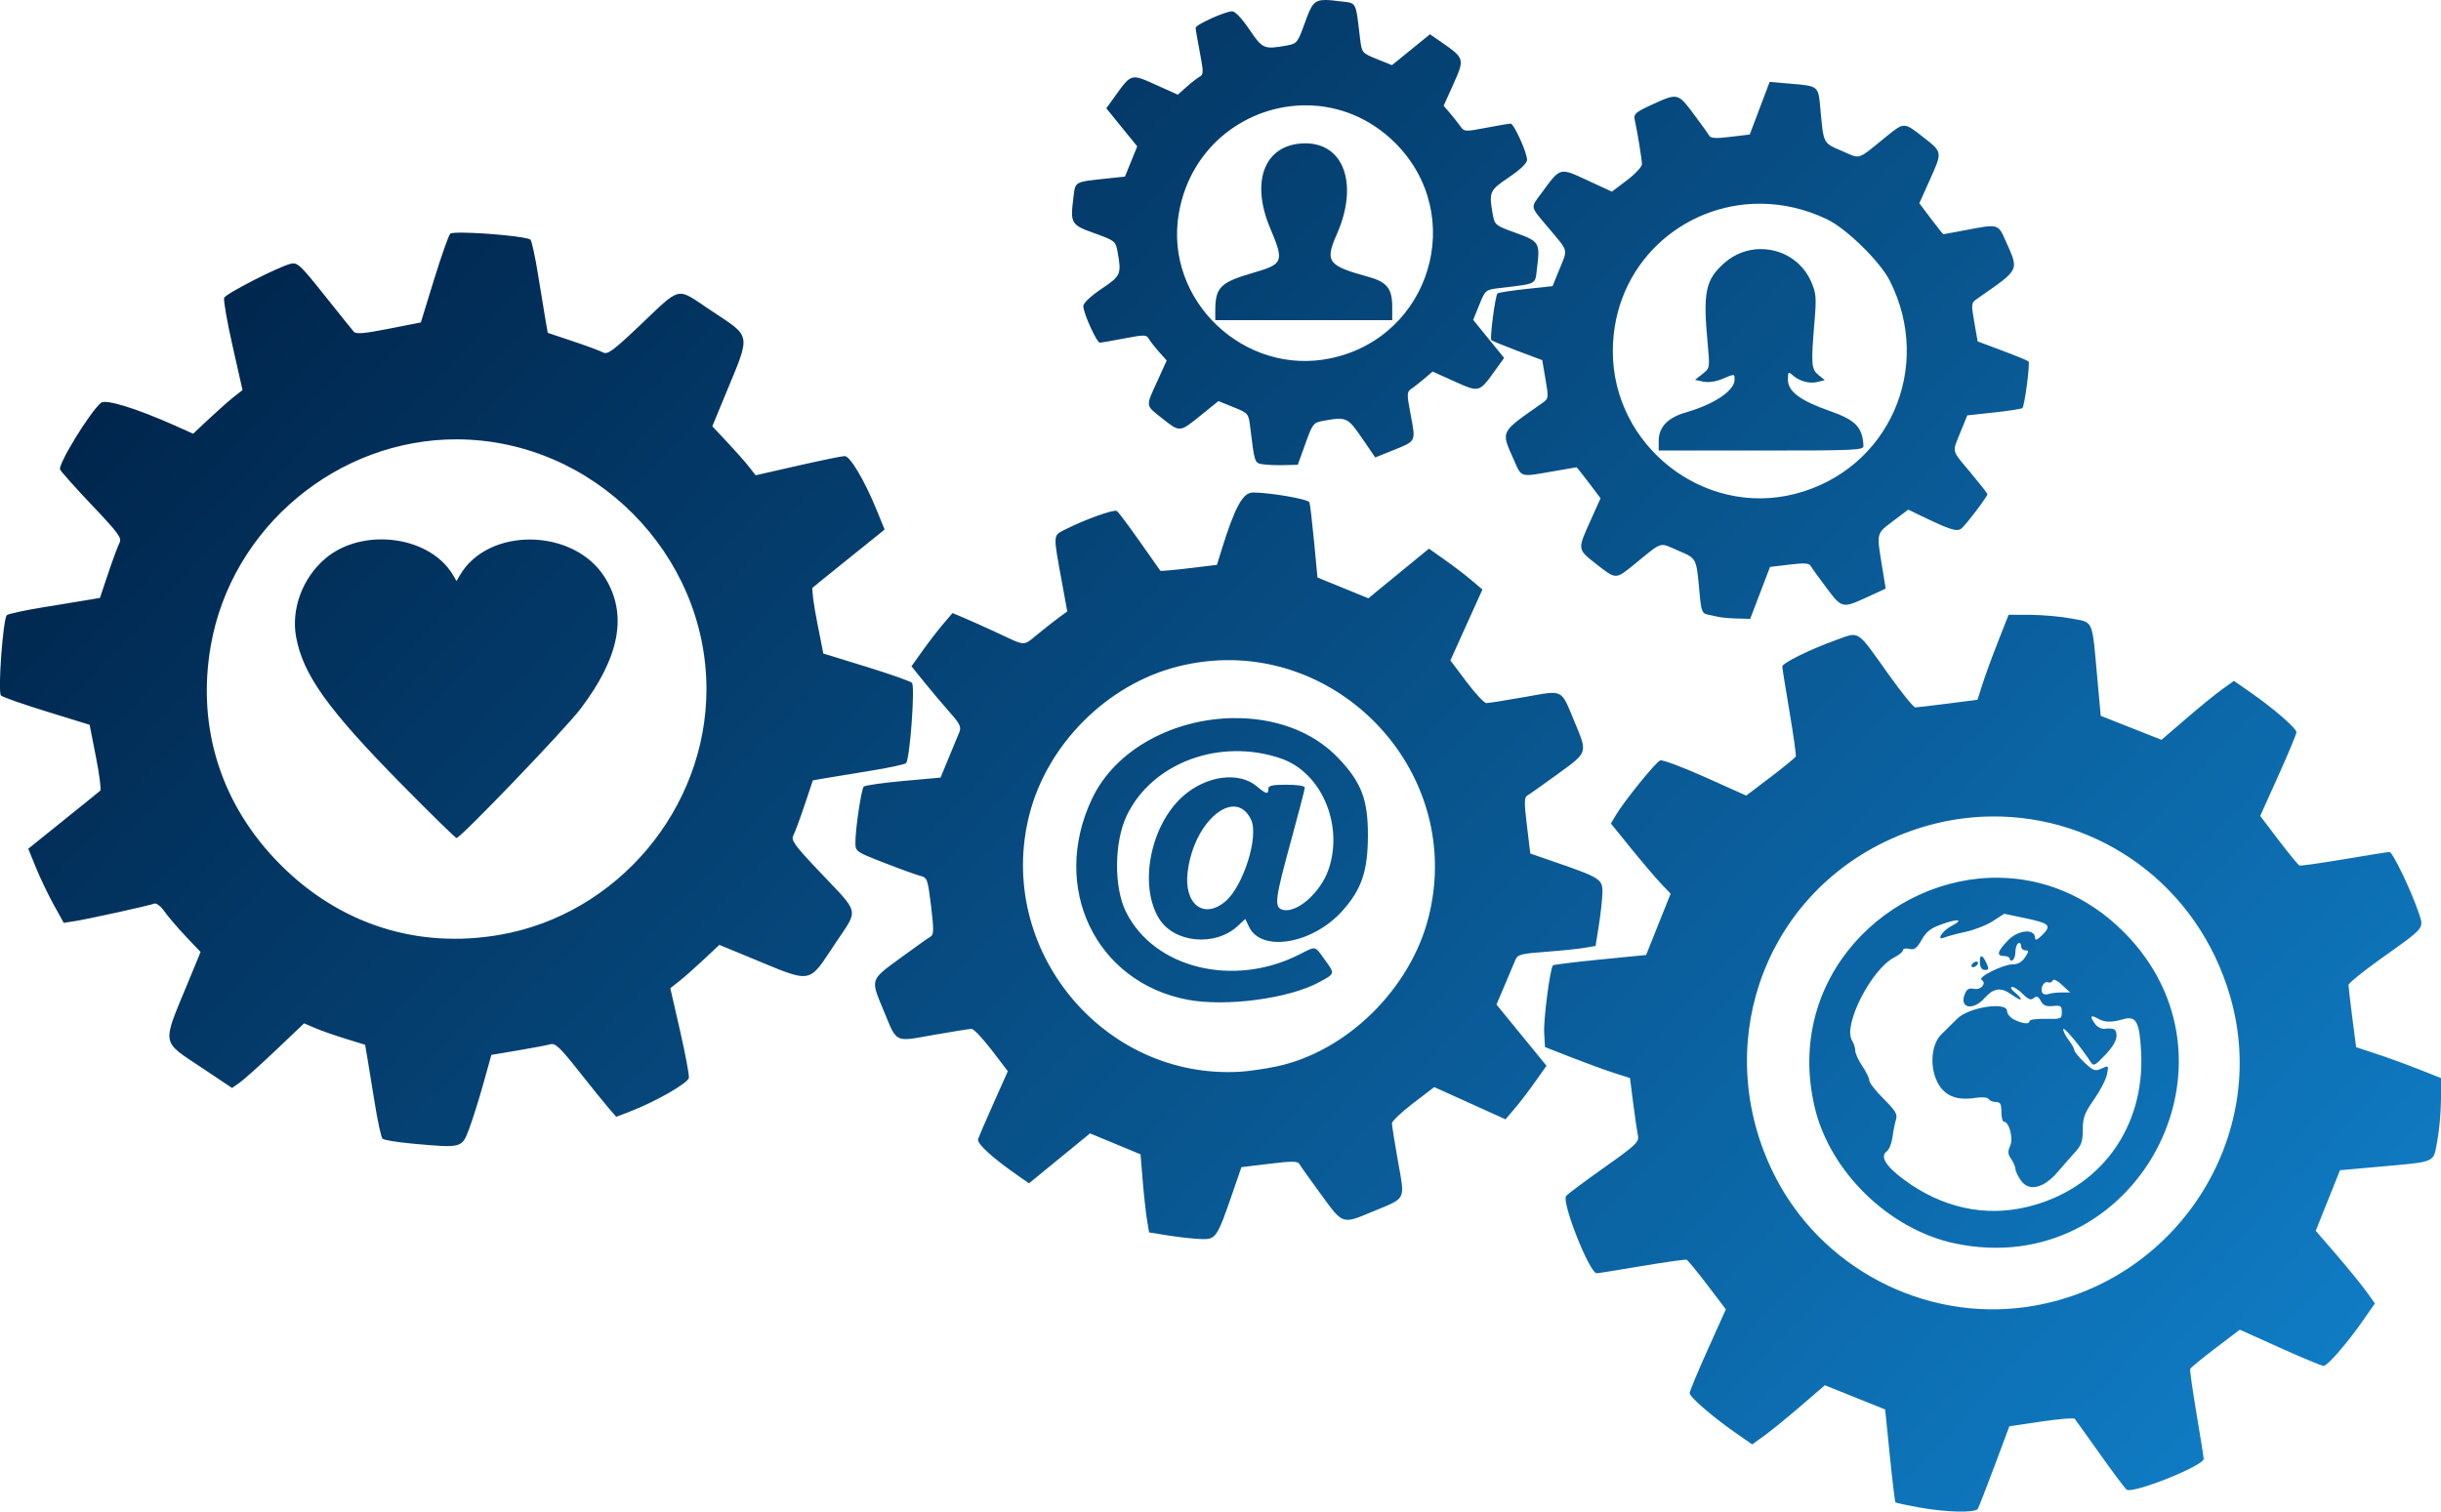 <svg xmlns="http://www.w3.org/2000/svg" xmlns:svg="http://www.w3.org/2000/svg" xmlns:xlink="http://www.w3.org/1999/xlink" id="svg5" width="278.086" height="172.251" version="1.1" viewBox="0 0 73.577 45.575"><defs id="defs2"><linearGradient id="linearGradient31435"><stop style="stop-color:#00264d;stop-opacity:1" id="stop31431" offset="0"/><stop style="stop-color:#107fc9;stop-opacity:1" id="stop31433" offset="1"/></linearGradient><linearGradient id="linearGradient31437" x1="132.653" x2="185.281" y1="202.209" y2="251.161" gradientUnits="userSpaceOnUse" xlink:href="#linearGradient31435"/></defs><g id="layer1" transform="translate(-113.242,-207.409)"><path id="path2687" style="fill:url(#linearGradient31437);stroke-width:.265;fill-opacity:1" d="m 153.19,207.409 c -0.351,-0.001 -0.42,0.145 -0.613,0.679 -0.222,0.616 -0.239,0.637 -0.556,0.694 -0.679,0.122 -0.724,0.103 -1.12,-0.484 -0.221,-0.328 -0.429,-0.548 -0.518,-0.548 -0.21,0 -1.102,0.404 -1.102,0.499 0,0.043 0.057,0.376 0.127,0.739 0.115,0.6 0.114,0.668 -0.009,0.736 -0.074,0.042 -0.253,0.18 -0.395,0.308 l -0.259,0.232 -0.662,-0.298 c -0.753,-0.339 -0.739,-0.342 -1.234,0.347 l -0.26,0.362 0.466,0.574 0.466,0.573 -0.185,0.456 -0.185,0.456 -0.48,0.051 c -1.07,0.114 -1.011,0.082 -1.074,0.582 -0.098,0.782 -0.076,0.819 0.637,1.076 0.616,0.222 0.637,0.239 0.694,0.557 0.122,0.679 0.102,0.724 -0.485,1.119 -0.328,0.221 -0.548,0.429 -0.548,0.519 0,0.21 0.404,1.102 0.499,1.102 0.043,0 0.376,-0.057 0.739,-0.127 0.6,-0.115 0.668,-0.113 0.736,0.009 0.042,0.074 0.18,0.253 0.308,0.396 l 0.233,0.26 -0.284,0.624 c -0.356,0.782 -0.365,0.717 0.146,1.121 0.539,0.426 0.522,0.428 1.163,-0.09 l 0.533,-0.431 0.454,0.184 c 0.452,0.183 0.454,0.186 0.507,0.622 0.128,1.056 0.129,1.06 0.369,1.099 0.124,0.02 0.414,0.032 0.644,0.026 l 0.418,-0.01 0.229,-0.635 c 0.222,-0.616 0.239,-0.637 0.556,-0.693 0.68,-0.122 0.721,-0.103 1.15,0.523 l 0.4,0.584 0.531,-0.214 c 0.709,-0.285 0.691,-0.252 0.541,-1.051 -0.129,-0.686 -0.128,-0.704 0.04,-0.822 0.095,-0.066 0.272,-0.207 0.394,-0.312 l 0.222,-0.191 0.662,0.298 c 0.753,0.338 0.738,0.342 1.234,-0.347 l 0.26,-0.362 -0.466,-0.573 -0.466,-0.574 0.184,-0.454 c 0.184,-0.453 0.186,-0.454 0.622,-0.507 1.143,-0.138 1.055,-0.092 1.117,-0.588 0.097,-0.778 0.075,-0.816 -0.638,-1.073 -0.616,-0.222 -0.637,-0.239 -0.694,-0.556 -0.122,-0.679 -0.102,-0.724 0.485,-1.12 0.345,-0.233 0.548,-0.427 0.548,-0.527 0,-0.22 -0.396,-1.093 -0.496,-1.093 -0.045,0 -0.377,0.057 -0.738,0.126 -0.638,0.122 -0.66,0.121 -0.778,-0.047 -0.067,-0.095 -0.207,-0.273 -0.312,-0.395 l -0.191,-0.222 0.298,-0.661 c 0.339,-0.755 0.334,-0.773 -0.368,-1.258 l -0.342,-0.236 -0.573,0.466 -0.573,0.465 -0.454,-0.184 c -0.452,-0.184 -0.454,-0.186 -0.507,-0.622 -0.138,-1.143 -0.092,-1.056 -0.588,-1.118 -0.194,-0.024 -0.343,-0.041 -0.46,-0.041 z m 13.393,2.47 -0.3,0.793 -0.3,0.793 -0.581,0.07 c -0.453,0.055 -0.596,0.045 -0.645,-0.042 -0.035,-0.062 -0.25,-0.36 -0.477,-0.663 -0.469,-0.623 -0.469,-0.623 -1.275,-0.252 -0.463,0.214 -0.526,0.27 -0.489,0.439 0.085,0.388 0.217,1.202 0.217,1.342 0,0.079 -0.204,0.298 -0.453,0.486 l -0.453,0.342 -0.737,-0.341 c -0.843,-0.39 -0.809,-0.399 -1.369,0.364 -0.359,0.489 -0.38,0.383 0.219,1.098 0.59,0.705 0.562,0.592 0.304,1.227 l -0.204,0.501 -0.808,0.087 c -0.444,0.048 -0.828,0.108 -0.853,0.133 -0.067,0.067 -0.237,1.356 -0.185,1.408 0.024,0.024 0.379,0.17 0.789,0.324 l 0.745,0.28 0.099,0.578 c 0.095,0.551 0.091,0.583 -0.081,0.704 -1.314,0.924 -1.268,0.831 -0.867,1.739 0.231,0.522 0.177,0.506 1.145,0.336 0.396,-0.07 0.728,-0.127 0.738,-0.127 0.01,-6e-5 0.177,0.21 0.372,0.467 l 0.352,0.467 -0.307,0.683 c -0.393,0.872 -0.396,0.851 0.179,1.302 0.594,0.466 0.58,0.466 1.127,0.022 0.898,-0.729 0.752,-0.683 1.337,-0.43 0.574,0.248 0.548,0.195 0.651,1.319 0.046,0.497 0.076,0.576 0.236,0.61 0.101,0.021 0.26,0.055 0.353,0.075 v -5.2e-4 c 0.093,0.02 0.342,0.041 0.552,0.046 l 0.382,0.01 0.299,-0.783 0.299,-0.783 0.582,-0.07 c 0.453,-0.055 0.595,-0.045 0.645,0.042 0.035,0.062 0.25,0.36 0.478,0.663 0.468,0.622 0.471,0.623 1.262,0.258 l 0.519,-0.239 -0.115,-0.708 c -0.16,-0.983 -0.17,-0.945 0.338,-1.329 l 0.457,-0.345 0.366,0.177 c 0.913,0.441 1.105,0.501 1.241,0.389 0.141,-0.117 0.781,-0.962 0.781,-1.031 0,-0.023 -0.229,-0.315 -0.508,-0.649 -0.59,-0.705 -0.562,-0.592 -0.304,-1.227 l 0.204,-0.501 0.808,-0.087 c 0.444,-0.048 0.828,-0.108 0.853,-0.133 0.067,-0.067 0.237,-1.355 0.185,-1.407 -0.024,-0.024 -0.379,-0.17 -0.789,-0.323 l -0.745,-0.28 -0.101,-0.578 c -0.096,-0.553 -0.093,-0.584 0.082,-0.705 1.309,-0.913 1.269,-0.832 0.868,-1.738 -0.233,-0.528 -0.219,-0.524 -1.201,-0.336 -0.365,0.07 -0.672,0.127 -0.682,0.127 -0.01,0 -0.177,-0.21 -0.371,-0.467 l -0.353,-0.468 0.307,-0.683 c 0.393,-0.872 0.396,-0.851 -0.179,-1.302 -0.594,-0.466 -0.58,-0.466 -1.127,-0.023 -0.898,0.729 -0.752,0.682 -1.337,0.43 -0.574,-0.248 -0.548,-0.196 -0.65,-1.312 -0.06,-0.65 -0.054,-0.645 -0.92,-0.717 z m -13.936,0.706 c 0.936,0.012 1.884,0.37 2.652,1.137 2.172,2.172 1.07,5.85 -1.943,6.489 -2.604,0.552 -5.024,-1.749 -4.584,-4.357 0.347,-2.056 2.089,-3.293 3.876,-3.269 z m -0.065,1.146 c -1.204,0.007 -1.662,1.113 -1.057,2.55 0.429,1.02 0.404,1.088 -0.499,1.35 -1.004,0.292 -1.153,0.44 -1.153,1.148 v 0.284 h 2.667 2.667 v -0.405 c 0,-0.553 -0.162,-0.751 -0.745,-0.91 -1.196,-0.327 -1.289,-0.454 -0.928,-1.27 0.662,-1.496 0.226,-2.754 -0.952,-2.747 z m 13.728,1.82 c 0.661,0.004 1.343,0.153 2.008,0.472 0.582,0.28 1.593,1.271 1.886,1.849 1.331,2.629 -0.035,5.704 -2.856,6.428 -2.752,0.707 -5.501,-1.453 -5.492,-4.315 0.009,-2.601 2.094,-4.447 4.454,-4.434 z m -39.093,0.873 c -0.222,-0.003 -0.378,0.006 -0.404,0.032 -0.049,0.049 -0.269,0.671 -0.488,1.382 l -0.398,1.293 -0.966,0.19 c -0.747,0.147 -0.986,0.167 -1.056,0.089 -0.049,-0.056 -0.447,-0.552 -0.885,-1.102 -0.719,-0.904 -0.816,-0.994 -1.011,-0.947 -0.378,0.092 -1.963,0.903 -2.011,1.028 -0.025,0.067 0.089,0.719 0.254,1.451 l 0.3,1.33 -0.269,0.212 c -0.148,0.116 -0.482,0.412 -0.744,0.658 l -0.475,0.446 -0.541,-0.242 c -1.171,-0.524 -2.095,-0.808 -2.238,-0.689 -0.333,0.277 -1.308,1.87 -1.231,2.012 0.043,0.079 0.483,0.571 0.978,1.093 0.777,0.819 0.889,0.972 0.813,1.114 -0.048,0.09 -0.201,0.501 -0.339,0.913 l -0.251,0.749 -0.364,0.062 c -0.2,0.034 -0.816,0.136 -1.368,0.225 -0.552,0.09 -1.036,0.196 -1.075,0.235 -0.116,0.116 -0.277,2.321 -0.177,2.421 0.047,0.047 0.668,0.265 1.379,0.484 l 1.293,0.399 0.19,0.966 c 0.105,0.531 0.164,0.99 0.131,1.02 -0.032,0.03 -0.456,0.372 -0.941,0.762 -0.485,0.389 -0.96,0.771 -1.055,0.849 l -0.174,0.141 0.236,0.579 c 0.13,0.318 0.371,0.821 0.535,1.117 l 0.299,0.538 0.35,-0.055 c 0.406,-0.064 2.224,-0.465 2.383,-0.526 0.059,-0.023 0.196,0.085 0.304,0.239 0.108,0.154 0.397,0.492 0.642,0.751 l 0.445,0.47 -0.365,0.885 c -0.813,1.971 -0.846,1.77 0.434,2.626 l 0.881,0.589 0.239,-0.17 c 0.131,-0.093 0.619,-0.532 1.085,-0.974 l 0.846,-0.805 0.327,0.14 c 0.18,0.077 0.594,0.223 0.92,0.323 l 0.593,0.183 0.064,0.375 c 0.035,0.206 0.137,0.827 0.225,1.379 0.088,0.552 0.194,1.037 0.235,1.078 0.041,0.041 0.453,0.108 0.917,0.15 h 5.2e-4 c 1.485,0.134 1.474,0.137 1.696,-0.455 0.105,-0.279 0.298,-0.893 0.429,-1.365 l 0.239,-0.857 0.806,-0.136 c 0.443,-0.075 0.883,-0.158 0.978,-0.185 0.14,-0.04 0.293,0.105 0.827,0.781 0.36,0.457 0.767,0.96 0.903,1.119 l 0.249,0.288 0.37,-0.141 c 0.8,-0.305 1.797,-0.873 1.82,-1.036 0.012,-0.089 -0.109,-0.733 -0.269,-1.431 l -0.291,-1.27 0.269,-0.211 c 0.148,-0.116 0.481,-0.411 0.739,-0.654 l 0.47,-0.441 0.885,0.365 c 1.971,0.813 1.77,0.846 2.625,-0.433 0.693,-1.036 0.735,-0.847 -0.468,-2.116 -0.777,-0.819 -0.888,-0.972 -0.812,-1.114 0.048,-0.09 0.2,-0.501 0.338,-0.913 l 0.251,-0.749 0.365,-0.064 c 0.201,-0.035 0.817,-0.137 1.369,-0.225 0.552,-0.088 1.036,-0.193 1.075,-0.232 0.116,-0.116 0.277,-2.321 0.177,-2.421 -0.047,-0.047 -0.668,-0.265 -1.379,-0.485 l -1.292,-0.398 -0.19,-0.966 c -0.105,-0.531 -0.163,-0.99 -0.131,-1.02 0.032,-0.03 0.455,-0.373 0.94,-0.762 0.485,-0.389 0.96,-0.771 1.055,-0.849 l 0.174,-0.141 -0.236,-0.579 c -0.365,-0.895 -0.804,-1.637 -0.968,-1.636 -0.079,2.7e-4 -0.715,0.131 -1.414,0.29 l -1.27,0.289 -0.211,-0.269 c -0.116,-0.148 -0.411,-0.481 -0.654,-0.739 l -0.441,-0.47 0.365,-0.884 c 0.813,-1.971 0.846,-1.77 -0.433,-2.625 -1.036,-0.693 -0.847,-0.735 -2.116,0.468 -0.82,0.777 -0.972,0.889 -1.114,0.813 -0.09,-0.048 -0.501,-0.201 -0.913,-0.338 l -0.749,-0.251 -0.064,-0.364 c -0.035,-0.201 -0.137,-0.817 -0.225,-1.369 -0.088,-0.552 -0.193,-1.036 -0.232,-1.075 -0.09,-0.089 -1.348,-0.204 -2.014,-0.212 z m 39.081,0.495 c -0.378,0.005 -0.761,0.139 -1.076,0.416 -0.572,0.502 -0.652,0.881 -0.51,2.403 0.072,0.768 0.071,0.769 -0.153,0.946 l -0.225,0.177 0.248,0.054 c 0.15,0.033 0.371,0.002 0.563,-0.077 0.391,-0.163 0.38,-0.164 0.38,0.022 0,0.326 -0.612,0.737 -1.455,0.98 -0.561,0.161 -0.831,0.444 -0.831,0.868 v 0.285 h 3.09 c 2.89,0 3.09,-0.01 3.082,-0.148 -0.032,-0.558 -0.239,-0.773 -1.003,-1.04 -0.903,-0.316 -1.274,-0.592 -1.274,-0.946 0,-0.243 0.011,-0.253 0.148,-0.133 0.207,0.182 0.504,0.26 0.753,0.197 l 0.211,-0.053 -0.192,-0.155 c -0.216,-0.175 -0.227,-0.321 -0.118,-1.621 0.06,-0.72 0.049,-0.851 -0.106,-1.201 -0.281,-0.634 -0.9,-0.982 -1.531,-0.973 z m -39.265,5.737 c 4.092,0.02 7.503,3.444 7.503,7.532 0,3.601 -2.679,6.788 -6.224,7.406 -2.478,0.432 -4.816,-0.313 -6.61,-2.107 -1.793,-1.793 -2.539,-4.132 -2.107,-6.61 0.621,-3.563 3.822,-6.24 7.439,-6.222 z m 23.958,1.606 c -0.287,1.1e-4 -0.534,0.457 -0.921,1.703 l -0.147,0.475 -0.843,0.102 c -0.464,0.056 -0.852,0.09 -0.863,0.075 -0.011,-0.015 -0.294,-0.416 -0.627,-0.89 -0.334,-0.475 -0.642,-0.885 -0.685,-0.912 -0.088,-0.054 -0.965,0.259 -1.524,0.544 -0.415,0.212 -0.406,0.09 -0.115,1.689 l 0.146,0.797 -0.242,0.176 c -0.133,0.097 -0.417,0.319 -0.63,0.494 -0.471,0.384 -0.356,0.385 -1.209,-0.012 -0.389,-0.181 -0.858,-0.392 -1.043,-0.469 l -0.335,-0.14 -0.275,0.321 c -0.151,0.176 -0.43,0.537 -0.619,0.802 l -0.343,0.482 0.397,0.492 c 0.219,0.271 0.56,0.675 0.76,0.899 0.3,0.337 0.349,0.439 0.286,0.593 -0.042,0.102 -0.187,0.452 -0.322,0.778 l -0.245,0.593 -1.127,0.102 c -0.62,0.056 -1.154,0.133 -1.188,0.17 -0.073,0.08 -0.251,1.267 -0.251,1.673 0,0.285 0.005,0.288 0.868,0.625 0.477,0.186 0.967,0.363 1.088,0.393 0.21,0.052 0.225,0.096 0.324,0.909 0.085,0.704 0.083,0.866 -0.009,0.918 -0.062,0.035 -0.474,0.328 -0.917,0.652 -0.918,0.671 -0.902,0.625 -0.505,1.579 0.418,1.004 0.308,0.95 1.508,0.738 0.566,-0.1 1.081,-0.182 1.145,-0.182 0.063,0 0.335,0.287 0.604,0.638 l 0.488,0.638 -0.423,0.949 c -0.233,0.522 -0.446,1.015 -0.473,1.094 -0.047,0.138 0.437,0.578 1.268,1.152 l 0.267,0.185 0.698,-0.572 c 0.384,-0.314 0.798,-0.653 0.92,-0.752 l 0.221,-0.181 0.761,0.315 0.761,0.316 0.066,0.797 c 0.036,0.438 0.094,0.968 0.129,1.177 l 0.063,0.38 0.591,0.095 h 5.2e-4 c 0.325,0.052 0.767,0.1 0.982,0.106 0.446,0.013 0.474,-0.029 0.973,-1.481 l 0.237,-0.687 0.843,-0.102 c 0.693,-0.084 0.855,-0.082 0.906,0.01 0.035,0.062 0.327,0.474 0.651,0.917 0.671,0.918 0.625,0.902 1.579,0.505 1.004,-0.418 0.951,-0.309 0.739,-1.508 -0.1,-0.566 -0.182,-1.081 -0.182,-1.144 0,-0.063 0.286,-0.335 0.637,-0.604 l 0.638,-0.488 1.075,0.486 1.074,0.486 0.278,-0.327 c 0.153,-0.18 0.43,-0.542 0.617,-0.807 l 0.34,-0.481 -0.754,-0.923 -0.754,-0.923 0.25,-0.586 c 0.137,-0.322 0.282,-0.666 0.322,-0.764 0.064,-0.157 0.17,-0.185 0.906,-0.239 0.458,-0.034 0.986,-0.088 1.172,-0.12 l 0.338,-0.058 0.1,-0.634 c 0.055,-0.348 0.103,-0.791 0.106,-0.983 0.006,-0.396 -0.068,-0.443 -1.486,-0.931 l -0.688,-0.237 -0.102,-0.843 c -0.085,-0.699 -0.082,-0.854 0.012,-0.907 0.063,-0.035 0.475,-0.327 0.917,-0.648 0.917,-0.667 0.903,-0.623 0.503,-1.582 -0.418,-1.004 -0.309,-0.95 -1.508,-0.738 -0.566,0.1 -1.082,0.182 -1.146,0.182 -0.064,0 -0.335,-0.29 -0.601,-0.644 l -0.484,-0.643 0.483,-1.069 0.483,-1.069 -0.326,-0.277 c -0.18,-0.153 -0.542,-0.43 -0.806,-0.616 l -0.479,-0.339 -0.699,0.572 c -0.384,0.314 -0.794,0.651 -0.912,0.748 l -0.213,0.177 -0.769,-0.313 -0.768,-0.314 -0.103,-1.085 c -0.057,-0.597 -0.119,-1.13 -0.14,-1.183 -0.037,-0.096 -1.196,-0.296 -1.718,-0.296 z m -26.137,1.412 c -0.654,-0.025 -1.323,0.161 -1.814,0.582 -0.682,0.584 -1.028,1.521 -0.872,2.363 0.21,1.136 0.955,2.177 3.17,4.427 0.883,0.896 1.632,1.63 1.665,1.63 0.123,0 3.278,-3.289 3.738,-3.896 1.184,-1.564 1.423,-2.843 0.739,-3.95 -0.931,-1.506 -3.527,-1.547 -4.38,-0.07 l -0.098,0.169 -0.098,-0.169 c -0.39,-0.675 -1.208,-1.054 -2.049,-1.086 z m 48.932,2.271 -0.317,0.805 c -0.174,0.442 -0.385,1.019 -0.469,1.281 l -0.152,0.477 -0.889,0.114 c -0.489,0.063 -0.933,0.115 -0.985,0.116 -0.053,8e-4 -0.408,-0.437 -0.79,-0.972 -1.004,-1.409 -0.868,-1.321 -1.618,-1.052 -0.765,0.275 -1.602,0.688 -1.602,0.791 0,0.041 0.097,0.653 0.217,1.359 0.119,0.706 0.205,1.314 0.191,1.351 -0.015,0.037 -0.356,0.317 -0.76,0.624 l -0.734,0.558 -1.236,-0.554 c -0.68,-0.305 -1.291,-0.533 -1.358,-0.507 -0.133,0.051 -1.095,1.239 -1.336,1.65 l -0.149,0.254 0.605,0.747 c 0.333,0.411 0.738,0.887 0.9,1.058 l 0.295,0.31 -0.37,0.924 -0.369,0.924 -1.385,0.137 c -0.762,0.075 -1.402,0.154 -1.423,0.175 -0.087,0.087 -0.288,1.634 -0.265,2.033 l 0.025,0.431 0.805,0.315 c 0.442,0.173 1.018,0.383 1.28,0.467 l 0.476,0.152 0.098,0.763 c 0.054,0.42 0.118,0.858 0.142,0.975 0.039,0.19 -0.063,0.287 -1.014,0.959 -0.582,0.411 -1.098,0.797 -1.149,0.857 -0.148,0.178 0.703,2.332 0.921,2.332 0.041,0 0.653,-0.098 1.359,-0.217 0.706,-0.119 1.314,-0.205 1.351,-0.19 0.036,0.015 0.318,0.357 0.625,0.761 l 0.558,0.734 -0.546,1.213 c -0.3,0.667 -0.546,1.257 -0.546,1.312 -2.7e-4,0.118 0.689,0.715 1.386,1.2 l 0.498,0.347 0.36,-0.258 c 0.198,-0.142 0.69,-0.543 1.095,-0.891 l 0.736,-0.634 0.909,0.365 0.909,0.365 0.14,1.385 c 0.077,0.762 0.154,1.4 0.171,1.416 0.017,0.017 0.333,0.085 0.703,0.152 0.819,0.148 1.7,0.17 1.777,0.044 0.031,-0.051 0.259,-0.631 0.505,-1.291 l 0.448,-1.199 0.961,-0.142 c 0.528,-0.079 0.982,-0.116 1.008,-0.085 0.026,0.032 0.365,0.505 0.753,1.053 0.388,0.547 0.753,1.034 0.81,1.082 0.172,0.143 2.326,-0.715 2.326,-0.927 0,-0.041 -0.098,-0.653 -0.217,-1.36 -0.119,-0.706 -0.205,-1.314 -0.19,-1.35 0.014,-0.037 0.356,-0.318 0.76,-0.625 l 0.735,-0.558 1.213,0.546 c 0.667,0.3 1.257,0.546 1.312,0.546 0.118,0 0.715,-0.689 1.2,-1.386 l 0.347,-0.498 -0.258,-0.36 c -0.142,-0.198 -0.543,-0.691 -0.891,-1.095 l -0.634,-0.735 0.365,-0.913 0.365,-0.913 1.101,-0.099 c 1.842,-0.166 1.702,-0.109 1.829,-0.764 0.06,-0.309 0.111,-0.866 0.114,-1.238 l 0.005,-0.676 -0.677,-0.268 c -0.373,-0.147 -0.949,-0.357 -1.281,-0.466 l -0.604,-0.199 -0.115,-0.889 c -0.063,-0.489 -0.115,-0.933 -0.116,-0.985 -7.9e-4,-0.053 0.437,-0.408 0.972,-0.79 1.368,-0.975 1.308,-0.901 1.138,-1.407 -0.212,-0.634 -0.778,-1.814 -0.871,-1.814 -0.045,0 -0.66,0.097 -1.366,0.217 -0.706,0.119 -1.314,0.205 -1.35,0.191 -0.036,-0.015 -0.318,-0.357 -0.625,-0.761 l -0.558,-0.734 0.546,-1.213 c 0.3,-0.667 0.546,-1.257 0.546,-1.312 2.7e-4,-0.118 -0.689,-0.716 -1.386,-1.201 l -0.498,-0.346 -0.36,0.258 c -0.198,0.142 -0.689,0.542 -1.091,0.889 l -0.732,0.63 -0.916,-0.362 -0.916,-0.362 -0.1,-1.101 c -0.166,-1.842 -0.108,-1.702 -0.763,-1.829 -0.309,-0.06 -0.865,-0.111 -1.236,-0.114 z m -23.38,1.369 c 3.83,0.085 6.909,3.789 5.892,7.765 -0.554,2.165 -2.476,4.044 -4.59,4.487 -0.341,0.071 -0.829,0.142 -1.085,0.157 -4.142,0.245 -7.386,-3.715 -6.353,-7.756 0.542,-2.12 2.338,-3.916 4.458,-4.458 0.568,-0.145 1.13,-0.207 1.677,-0.195 z m 0.015,1.746 c -1.747,0.022 -3.54,0.898 -4.269,2.445 -1.254,2.66 0.109,5.517 2.884,6.046 1.157,0.22 3.06,-0.033 3.971,-0.529 0.484,-0.264 0.48,-0.244 0.156,-0.691 -0.301,-0.415 -0.24,-0.404 -0.763,-0.14 -1.986,1.006 -4.385,0.41 -5.224,-1.299 -0.363,-0.739 -0.35,-2.102 0.028,-2.892 0.762,-1.594 2.807,-2.352 4.647,-1.723 1.218,0.416 1.897,1.995 1.438,3.343 -0.241,0.709 -0.977,1.349 -1.397,1.216 -0.247,-0.079 -0.216,-0.324 0.257,-2.051 0.233,-0.849 0.423,-1.583 0.423,-1.63 0,-0.05 -0.234,-0.086 -0.55,-0.086 -0.433,0 -0.55,0.027 -0.55,0.127 0,0.174 -0.063,0.16 -0.345,-0.077 -0.541,-0.456 -1.518,-0.327 -2.221,0.291 -0.989,0.87 -1.347,2.693 -0.726,3.697 0.456,0.737 1.694,0.851 2.373,0.219 l 0.224,-0.209 0.114,0.238 c 0.373,0.778 1.915,0.516 2.807,-0.476 0.587,-0.653 0.774,-1.205 0.776,-2.287 0.002,-1.073 -0.196,-1.591 -0.884,-2.318 -0.798,-0.844 -1.972,-1.228 -3.168,-1.213 z m 0.056,2.67 c 0.187,0.019 0.356,0.142 0.475,0.392 0.241,0.502 -0.234,2.01 -0.776,2.467 -0.652,0.549 -1.251,0.083 -1.137,-0.883 0.137,-1.16 0.875,-2.033 1.438,-1.975 z m 22.798,0.296 c 3.214,-0.032 6.21,2.045 7.19,5.428 1.235,4.26 -1.664,8.7 -6.108,9.356 -3.126,0.461 -6.252,-1.179 -7.654,-4.017 -1.864,-3.773 -0.381,-8.197 3.352,-10.002 1.053,-0.509 2.149,-0.755 3.22,-0.765 z m 0.237,1.847 c -3.324,-0.054 -6.495,3.001 -5.571,6.922 0.46,1.95 2.251,3.689 4.23,4.105 5.442,1.144 9.014,-5.472 5.076,-9.4 -1.111,-1.108 -2.435,-1.605 -3.735,-1.626 z m 0.141,1.087 0.608,0.127 c 0.759,0.158 0.829,0.224 0.545,0.508 -0.151,0.15 -0.222,0.182 -0.222,0.098 0,-0.293 -0.502,-0.254 -0.81,0.062 -0.331,0.341 -0.366,0.478 -0.122,0.478 0.093,0 0.169,0.04 0.169,0.089 0,0.049 0.038,0.066 0.085,0.037 0.047,-0.029 0.085,-0.143 0.085,-0.254 0,-0.111 0.038,-0.225 0.085,-0.254 0.047,-0.029 0.085,0.007 0.085,0.08 0,0.073 0.058,0.132 0.129,0.132 0.113,0 0.112,0.027 -0.01,0.212 -0.094,0.143 -0.216,0.211 -0.379,0.211 -0.277,0 -1.054,0.386 -0.931,0.463 0.163,0.101 -0.012,0.316 -0.224,0.275 -0.161,-0.031 -0.224,0.007 -0.288,0.176 -0.155,0.408 0.26,0.485 0.595,0.111 0.286,-0.32 0.498,-0.347 0.834,-0.107 0.311,0.222 0.373,0.166 0.084,-0.075 -0.109,-0.091 -0.144,-0.16 -0.081,-0.162 0.06,-0.003 0.207,0.094 0.326,0.213 0.165,0.165 0.242,0.193 0.329,0.121 0.087,-0.072 0.136,-0.052 0.21,0.087 0.073,0.137 0.161,0.174 0.366,0.153 0.238,-0.024 0.269,-0.003 0.269,0.185 0,0.202 -0.021,0.211 -0.487,0.202 -0.268,-0.005 -0.487,0.023 -0.487,0.064 0,0.104 -0.182,0.091 -0.448,-0.033 -0.128,-0.06 -0.229,-0.175 -0.229,-0.265 -10e-4,-0.293 -1.152,-0.119 -1.499,0.227 -0.149,0.149 -0.363,0.36 -0.476,0.469 -0.302,0.291 -0.365,0.951 -0.136,1.424 0.206,0.425 0.567,0.584 1.135,0.499 0.224,-0.034 0.388,-0.021 0.422,0.034 0.03,0.049 0.129,0.089 0.219,0.089 0.131,0 0.164,0.059 0.164,0.296 1e-5,0.163 0.034,0.296 0.074,0.296 0.16,0 0.293,0.506 0.191,0.729 -0.078,0.171 -0.072,0.251 0.03,0.396 0.07,0.1 0.128,0.235 0.128,0.299 0,0.064 0.076,0.223 0.168,0.353 0.243,0.341 0.686,0.233 1.115,-0.27 0.17,-0.2 0.409,-0.472 0.529,-0.603 0.175,-0.19 0.219,-0.323 0.219,-0.664 0,-0.359 0.052,-0.501 0.336,-0.906 0.185,-0.264 0.362,-0.605 0.392,-0.758 0.055,-0.273 0.052,-0.276 -0.162,-0.178 -0.197,0.089 -0.248,0.071 -0.519,-0.184 -0.166,-0.156 -0.302,-0.324 -0.303,-0.372 -0.001,-0.048 -0.076,-0.182 -0.167,-0.299 -0.091,-0.116 -0.166,-0.266 -0.167,-0.332 -0.002,-0.106 0.534,0.534 0.819,0.978 0.095,0.147 0.125,0.134 0.444,-0.198 0.217,-0.226 0.343,-0.435 0.343,-0.572 0,-0.212 -0.063,-0.25 -0.367,-0.219 -0.085,0.009 -0.208,-0.053 -0.272,-0.138 -0.174,-0.23 -0.147,-0.3 0.068,-0.175 0.211,0.123 0.41,0.129 0.769,0.025 0.393,-0.114 0.497,0.072 0.544,0.982 0.12,2.305 -1.25,4.161 -3.456,4.681 -1.277,0.301 -2.555,0.015 -3.692,-0.826 -0.556,-0.411 -0.73,-0.701 -0.516,-0.858 0.07,-0.051 0.146,-0.244 0.17,-0.429 0.024,-0.185 0.071,-0.423 0.105,-0.528 0.051,-0.156 -0.017,-0.268 -0.372,-0.621 -0.238,-0.237 -0.433,-0.487 -0.433,-0.556 0,-0.069 -0.095,-0.264 -0.212,-0.436 -0.116,-0.171 -0.211,-0.379 -0.211,-0.462 0,-0.083 -0.043,-0.22 -0.097,-0.305 -0.283,-0.453 0.576,-2.145 1.271,-2.505 0.146,-0.075 0.265,-0.174 0.265,-0.221 0,-0.046 0.086,-0.063 0.191,-0.038 0.154,0.037 0.225,-0.016 0.372,-0.274 0.142,-0.251 0.276,-0.353 0.622,-0.474 0.495,-0.174 0.656,-0.138 0.273,0.06 -0.281,0.145 -0.47,0.457 -0.209,0.345 0.082,-0.035 0.371,-0.113 0.643,-0.172 0.272,-0.059 0.644,-0.207 0.826,-0.328 z m -0.687,1.281 v 5.3e-4 c -0.035,-1.3e-4 -0.052,0.067 -0.044,0.202 0.008,0.136 0.063,0.211 0.152,0.211 0.119,6e-5 0.126,-0.032 0.042,-0.211 -0.063,-0.135 -0.115,-0.203 -0.15,-0.203 z m -0.149,0.161 c -0.047,0 -0.108,0.038 -0.137,0.084 -0.029,0.047 -0.014,0.085 0.033,0.085 0.047,0 0.108,-0.038 0.137,-0.085 0.029,-0.047 0.014,-0.084 -0.033,-0.084 z m 2.329,0.547 c 0.047,-0.003 0.138,0.052 0.249,0.155 l 0.247,0.229 h -0.267 c -0.147,0 -0.324,0.022 -0.393,0.048 -0.069,0.026 -0.149,0.011 -0.177,-0.035 -0.08,-0.13 0.043,-0.367 0.166,-0.319 0.061,0.023 0.125,-0.003 0.143,-0.055 0.005,-0.015 0.016,-0.022 0.032,-0.023 z"/></g></svg>